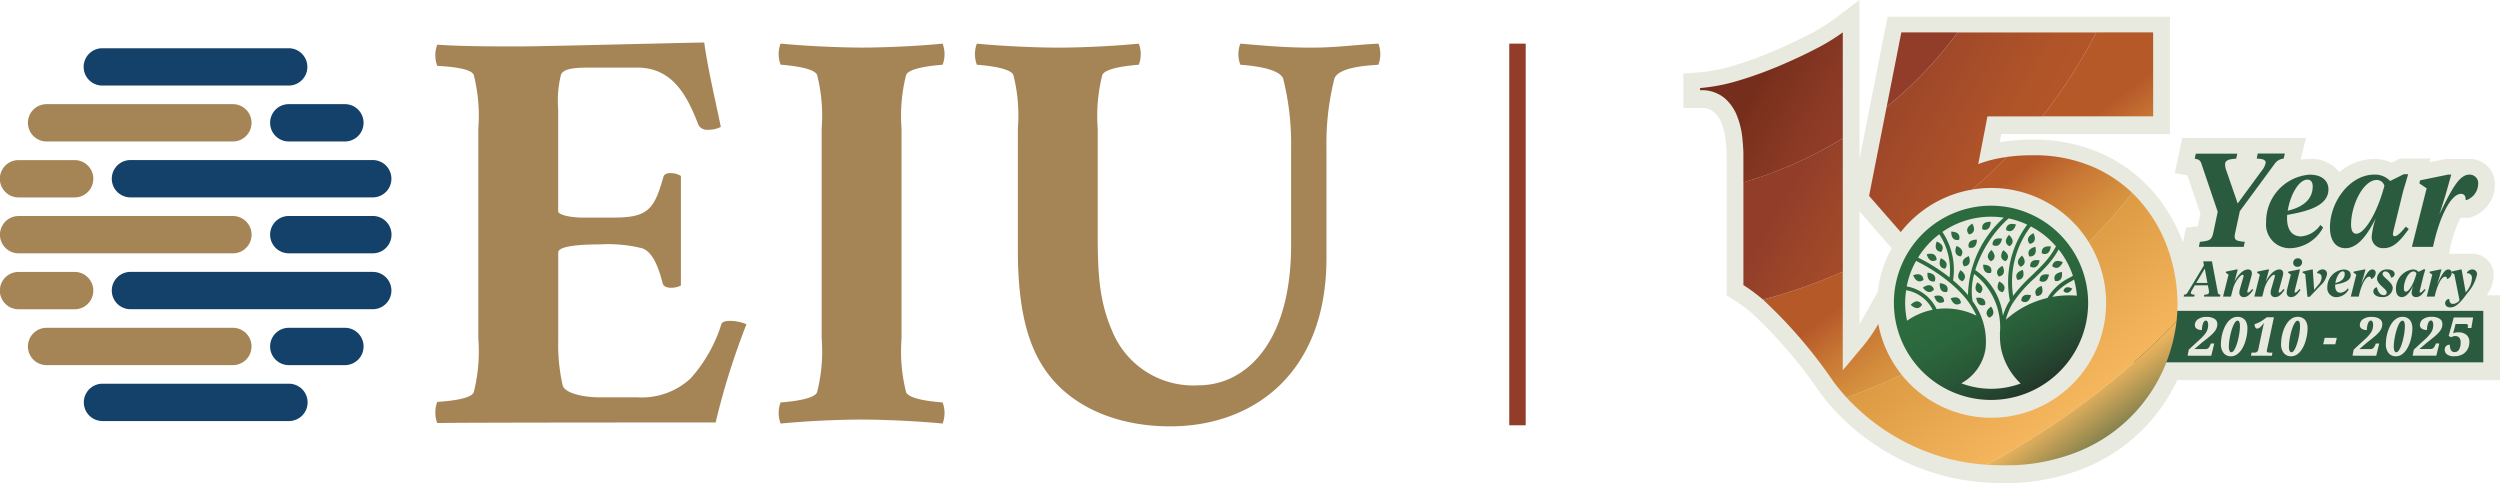 <svg xmlns="http://www.w3.org/2000/svg" xmlns:xlink="http://www.w3.org/1999/xlink" viewBox="0 0 180.83 34.939"><defs><linearGradient id="linear-gradient" x1="150.464" y1="28.321" x2="154.561" y2="34.002" gradientUnits="userSpaceOnUse"><stop offset="0" stop-color="#f5b85f"/><stop offset="0.433" stop-color="#9c8d51"/><stop offset="0.906" stop-color="#365b42"/></linearGradient><linearGradient id="linear-gradient-2" x1="143.63" y1="20.89" x2="150.42" y2="29.93" gradientUnits="userSpaceOnUse"><stop offset="0" stop-color="#db9941"/><stop offset="1" stop-color="#f6b85f"/></linearGradient><linearGradient id="linear-gradient-3" x1="147.894" y1="20.355" x2="143.394" y2="14.356" gradientUnits="userSpaceOnUse"><stop offset="0" stop-color="#db9941"/><stop offset="0.228" stop-color="#d6913e"/><stop offset="0.583" stop-color="#ca7b36"/><stop offset="1" stop-color="#b65929"/></linearGradient><linearGradient id="linear-gradient-4" x1="147.044" y1="16.318" x2="132.557" y2="7.954" gradientUnits="userSpaceOnUse"><stop offset="0" stop-color="#b65929"/><stop offset="0.318" stop-color="#b05429"/><stop offset="0.758" stop-color="#9e4729"/><stop offset="1" stop-color="#913d29"/></linearGradient><linearGradient id="linear-gradient-5" x1="134.976" y1="8.414" x2="128.095" y2="4.442" gradientUnits="userSpaceOnUse"><stop offset="0" stop-color="#923d29"/><stop offset="0.373" stop-color="#8c3a26"/><stop offset="0.888" stop-color="#7a311d"/><stop offset="1" stop-color="#752e1b"/></linearGradient><linearGradient id="linear-gradient-6" x1="140.503" y1="15.816" x2="147.527" y2="27.981" gradientUnits="userSpaceOnUse"><stop offset="0" stop-color="#2c6b3e"/><stop offset="0.418" stop-color="#2c6b3e"/><stop offset="0.568" stop-color="#2b663c"/><stop offset="0.743" stop-color="#285837"/><stop offset="0.931" stop-color="#24412e"/><stop offset="1" stop-color="#22362a"/></linearGradient></defs><g id="Layer_2" data-name="Layer 2"><g id="Layer_2-2" data-name="Layer 2"><path d="M1.34,19.67H5.4a1.348,1.348,0,0,1,0,2.7H1.34a1.348,1.348,0,0,1,0-2.7Z" fill="#a58456"/><path d="M1.34,11.581H5.4a1.349,1.349,0,0,1,0,2.7H1.34a1.349,1.349,0,0,1,0-2.7Z" fill="#a58456"/><path d="M1.348,15.625h15.5a1.349,1.349,0,0,1,0,2.7H1.348a1.349,1.349,0,0,1,0-2.7Z" fill="#a58456"/><path d="M16.844,26.41H3.37a1.348,1.348,0,1,1,0-2.7H16.844a1.348,1.348,0,1,1,0,2.7Z" fill="#a58456"/><path d="M16.844,10.233H3.37a1.348,1.348,0,1,1,0-2.7H16.844a1.348,1.348,0,1,1,0,2.7Z" fill="#a58456"/><path d="M20.9,30.455H7.413a1.348,1.348,0,0,1,0-2.7H20.9a1.348,1.348,0,0,1,0,2.7Z" fill="#134169"/><path d="M20.882,6.189H7.4a1.349,1.349,0,0,1,0-2.7H20.882a1.349,1.349,0,0,1,0,2.7Z" fill="#134169"/><path d="M24.948,26.41h-4.06a1.348,1.348,0,0,1,0-2.7h4.06a1.348,1.348,0,0,1,0,2.7Z" fill="#134169"/><path d="M26.962,22.366H9.436a1.349,1.349,0,0,1,0-2.7H26.962a1.349,1.349,0,0,1,0,2.7Z" fill="#134169"/><path d="M26.962,14.277H9.436a1.348,1.348,0,1,1,0-2.7H26.962a1.348,1.348,0,1,1,0,2.7Z" fill="#134169"/><path d="M26.969,18.322H20.888a1.349,1.349,0,0,1,0-2.7h6.081a1.349,1.349,0,0,1,0,2.7Z" fill="#134169"/><path d="M24.948,10.233h-4.06a1.348,1.348,0,0,1,0-2.7h4.06a1.348,1.348,0,0,1,0,2.7Z" fill="#134169"/><path d="M50.938,3.074c.289,2.063.825,4.25,1.2,6.107a2.038,2.038,0,0,1-.95.206.7.7,0,0,1-.66-.33c-.866-2.27-1.938-4.168-4.456-4.168H42.644c-.948,0-1.856.042-2.063.5A7.82,7.82,0,0,0,40.375,7.9v7.385c0,.248.867.454,1.775.454h2.186c2.435,0,2.97-.495,3.631-2.888.042-.206.206-.33.5-.33a1.372,1.372,0,0,1,.783.206v7.923a1.52,1.52,0,0,1-.742.164c-.29,0-.537-.123-.578-.33-.5-1.98-1.072-2.351-1.445-2.517a10.3,10.3,0,0,0-3.135-.288c-1.156,0-2.971.083-2.971.577v6.4a13.038,13.038,0,0,0,.33,3.259c.247.578,1.609.825,2.682.825H46.11a5.207,5.207,0,0,0,3.837-1.362,10.632,10.632,0,0,0,2.229-3.92c.041-.164.288-.247.578-.247a2.966,2.966,0,0,1,1.238.247,52.845,52.845,0,0,0-2.229,7.1c-1.733,0-18.527,0-20.136.041a2.158,2.158,0,0,1,0-1.527c.537-.041,2.434-.164,2.641-.7a12.037,12.037,0,0,0,.33-3.879V9.3a12.037,12.037,0,0,0-.33-3.879c-.207-.536-2.1-.618-2.641-.66a2.158,2.158,0,0,1,0-1.527c1.857.124,4.167.124,5.9.124S48.5,3.115,50.938,3.074Z" fill="#a58456"/><path d="M68.18,3.156a2.153,2.153,0,0,1,0,1.527c-.535.041-2.434.206-2.64.742A12.037,12.037,0,0,0,65.21,9.3V24.489a12.037,12.037,0,0,0,.33,3.879c.206.537,2.1.7,2.64.742a2.156,2.156,0,0,1,0,1.528c-1.609-.166-4.167-.29-5.9-.29s-4.209.124-5.818.29a2.167,2.167,0,0,1,0-1.528c.536-.041,2.435-.2,2.641-.742a12.037,12.037,0,0,0,.33-3.879V9.3a12.037,12.037,0,0,0-.33-3.879c-.206-.536-2.105-.7-2.641-.742a2.164,2.164,0,0,1,0-1.527c1.609.165,4.168.289,5.9.289S66.571,3.321,68.18,3.156Z" fill="#a58456"/><path d="M82.373,3.156a2.158,2.158,0,0,1,0,1.527c-.537.041-2.434.206-2.641.742A12.037,12.037,0,0,0,79.4,9.3v7.552c0,2.805.083,4.868,1.032,7.055a6.33,6.33,0,0,0,6.271,3.962c3.3,0,6.685-2.93,6.685-10.151V10.707a19.364,19.364,0,0,0-.577-5.034c-.33-.784-2.559-.949-3.095-.99a2.153,2.153,0,0,1,0-1.527c1.939.165,3.259.289,5.158.289,1.815,0,3.136-.207,4.828-.289a2.175,2.175,0,0,1,0,1.527c-.537.041-2.848.124-3.178.99a19,19,0,0,0-.578,4.993v8c0,8.419-5.364,12.173-11.306,12.173-3.466,0-6.726-1.155-8.706-3.63-1.609-2.023-2.31-4.87-2.31-9.161V9.3A12,12,0,0,0,73.3,5.425c-.206-.536-2.105-.7-2.641-.742a2.164,2.164,0,0,1,0-1.527c1.61.165,4.168.289,5.9.289S80.764,3.321,82.373,3.156Z" fill="#a58456"/><rect x="109.168" y="3.156" width="1.189" height="27.606" fill="#923d29"/><path d="M179.876,21.356a2.639,2.639,0,0,0,.5-1.418,1.532,1.532,0,0,0-1.313-1.563l0-.016h-1.928l.036-.172a9.939,9.939,0,0,1,.805-2.435h.7l.226-.1a2.485,2.485,0,0,0,1.562-2.255,1.808,1.808,0,0,0-1.573-1.881l0-.018h-1.953l-1.213.248.082-.278h-2.218l-.608.3a2.82,2.82,0,0,0-1.233-.271,3.914,3.914,0,0,0-2.54.959,2.531,2.531,0,0,0-2.148-.959,3.9,3.9,0,0,0-.641.053l.371-1.572h-8.943l-.536,2.544.907.162.943,2.784-.191.9-.846.092-.228,1.08a11.722,11.722,0,0,0-2.152-3.669c-.2-.232-.417-.462-.668-.7a10.908,10.908,0,0,0-3.034-2.052,11.9,11.9,0,0,0-5.02-1.017,15.06,15.06,0,0,0-2.029.132c-.119.016-.237.034-.354.052l.115-.585h12.2V1.212H136.534L134.5,11.525V0l-1.934,1.455A13.319,13.319,0,0,1,130.841,2.5c-.775.4-1.649.814-2.6,1.218A26.544,26.544,0,0,1,125.4,4.747a12.312,12.312,0,0,1-2.519.491l-1.119.083V7.809h1.208a1.446,1.446,0,0,1,.979.271,2.084,2.084,0,0,1,.591.878l.005.009a4.837,4.837,0,0,1,.284,1.229v.013c.054.563.065.837.065.968v10.19l.567.354a11.059,11.059,0,0,1,1.272.948,33.865,33.865,0,0,1,4.885,5.693l.014.02a14.488,14.488,0,0,0,1.04,1.26,16.925,16.925,0,0,0,2.242,2.025,16.669,16.669,0,0,0,4.458,2.374,15.705,15.705,0,0,0,4.212.854c.441.029.854.044,1.262.044a15.176,15.176,0,0,0,6.079-1.139,12.727,12.727,0,0,0,4.359-3.037,12.95,12.95,0,0,0,2.205-3.268H180.83V21.356Zm-44.049-.242-1.018,1.808q-.145.258-.31.51V15.288l2.334,2.668A8.138,8.138,0,0,0,135.827,21.114Z" fill="#e8e9df"/><path d="M161.671,16.858c-.115.529.058.567.7.634l-.077.365h-3.247l.077-.365c.7-.076.846-.124.961-.634l.327-1.537-1.182-3.487c-.086-.259-.211-.307-.48-.355l.076-.365h3l-.077.365c-.6.029-.807.144-.807.432a1.616,1.616,0,0,0,.115.49l.8,2.315,1.72-2.344a1.359,1.359,0,0,0,.308-.6c0-.183-.164-.289-.654-.3l.077-.365h1.96l-.087.365a.894.894,0,0,0-.634.355l-2.536,3.449Z" fill="#2b5b3f"/><path d="M165.437,15.542a1.935,1.935,0,0,0-.01.24c0,.856.375,1.317,1.009,1.317a1.871,1.871,0,0,0,1.4-.827l.2.183a2.8,2.8,0,0,1-2.373,1.5,1.712,1.712,0,0,1-1.749-1.882,3.4,3.4,0,0,1,3.142-3.44c.932,0,1.364.481,1.364,1.057C168.425,14.822,167.089,15.264,165.437,15.542Zm.039-.3c1.21-.289,1.806-.894,1.806-1.759,0-.288-.116-.49-.385-.49C166.244,13,165.639,14.178,165.476,15.245Z" fill="#2b5b3f"/><path d="M171.844,15.782c-.624,1.259-1.335,2.171-2.19,2.171-.711,0-1.124-.566-1.124-1.5,0-1.864,1.441-3.824,3.218-3.824a1.5,1.5,0,0,1,1.134.461l.989-.489h.318l-.365,1.229-.663,2.709a2.931,2.931,0,0,0-.077.4c0,.1.048.144.134.144.173,0,.413-.221.8-.692l.212.173c-.653.913-1.124,1.383-1.806,1.383a.8.8,0,0,1-.874-.845A5.667,5.667,0,0,1,171.844,15.782Zm.625-2.343a.576.576,0,0,0-.547-.423c-.981,0-1.864,1.816-1.864,3.228,0,.384.105.662.384.662C171,16.906,171.912,15.523,172.469,13.439Z" fill="#2b5b3f"/><path d="M176.878,14.149l-.432,1.355c.98-2.027,1.489-2.873,2.171-2.873a.617.617,0,0,1,.634.692,1.272,1.272,0,0,1-.826,1.143h-.077c0-.24-.067-.442-.346-.442-.7,0-1.537,1.586-2.017,3.833h-1.527l1.066-4.236L175,13.266l.048-.221,2.017-.414h.24Z" fill="#2b5b3f"/><path d="M159.7,20.641h-.945l-.22.371a.4.4,0,0,0-.065.174c0,.086.086.119.277.129l-.032.138h-.765l.029-.138a.272.272,0,0,0,.238-.133l1.2-1.992-.054-.285h.632l.429,2.277c.018.094.087.119.184.133l-.029.138h-1.162l.029-.138c.191-.007.336-.032.336-.194a.448.448,0,0,0-.011-.109Zm-.844-.174h.812l-.192-1.039Z" fill="#2b5b3f"/><path d="M161.621,20.377c.26-.516.639-.887.982-.887a.257.257,0,0,1,.277.292.677.677,0,0,1-.029.187l-.27.989a.752.752,0,0,0-.029.152c0,.036.018.054.051.054.064,0,.158-.083.3-.26l.079.065c-.245.343-.422.52-.675.52a.3.3,0,0,1-.331-.311,1,1,0,0,1,.05-.3l.235-.816a.652.652,0,0,0,.021-.119c0-.043-.014-.068-.061-.068-.17,0-.577.487-.725,1.079l-.127.5h-.573l.4-1.592-.2-.133.018-.083.758-.155h.09Z" fill="#2b5b3f"/><path d="M163.887,20.377c.26-.516.639-.887.982-.887a.257.257,0,0,1,.278.292.717.717,0,0,1-.029.187l-.271.989a.752.752,0,0,0-.029.152c0,.036.018.054.051.054.064,0,.158-.083.3-.26l.08.065c-.246.343-.423.52-.675.52a.3.3,0,0,1-.332-.311,1,1,0,0,1,.05-.3l.235-.816a.652.652,0,0,0,.021-.119c0-.043-.014-.068-.061-.068-.17,0-.577.487-.725,1.079l-.127.5h-.573l.4-1.592-.2-.133.018-.083.758-.155h.09Z" fill="#2b5b3f"/><path d="M165.7,19.861l-.2-.133.018-.083.754-.155h.094L166,20.958a.752.752,0,0,0-.029.152.047.047,0,0,0,.051.054c.065,0,.159-.083.3-.26l.079.065c-.246.343-.422.52-.675.52a.293.293,0,0,1-.321-.311,1.239,1.239,0,0,1,.04-.3Zm.173-.851a.32.32,0,0,1,.332-.325.29.29,0,0,1,.31.289.323.323,0,0,1-.335.324A.289.289,0,0,1,165.872,19.01Z" fill="#2b5b3f"/><path d="M166.539,19.713l.026-.072.671-.151h.05l.1,1.476.285-.34a.872.872,0,0,0,.256-.563c0-.2-.133-.3-.339-.3l.007-.043a.479.479,0,0,1,.4-.234.307.307,0,0,1,.321.346,1.384,1.384,0,0,1-.479.823l-.773.815H166.9l-.155-1.638Z" fill="#2b5b3f"/><path d="M168.907,20.583a.678.678,0,0,0,0,.09c0,.321.141.5.379.5a.7.7,0,0,0,.527-.311l.075.069a1.049,1.049,0,0,1-.891.563.644.644,0,0,1-.657-.707,1.276,1.276,0,0,1,1.181-1.292c.35,0,.512.18.512.4C170.029,20.312,169.527,20.478,168.907,20.583Zm.014-.112c.455-.108.678-.335.678-.66,0-.108-.043-.184-.144-.184C169.21,19.627,168.982,20.07,168.921,20.471Z" fill="#2b5b3f"/><path d="M170.945,20.06l-.162.508c.368-.761.559-1.078.816-1.078a.231.231,0,0,1,.238.259.479.479,0,0,1-.311.43H171.5c0-.09-.026-.166-.13-.166-.264,0-.578.595-.758,1.44h-.574l.4-1.592-.2-.133.018-.083.758-.155h.09Z" fill="#2b5b3f"/><path d="M172.634,21.15c0-.267-.7-.563-.7-1.014a.705.705,0,0,1,.757-.646c.293,0,.52.115.52.343a.287.287,0,0,1-.231.248h-.029c-.061-.238-.206-.447-.411-.447a.18.18,0,0,0-.2.191c0,.235.733.581.733,1.011a.709.709,0,0,1-.765.653c-.375,0-.639-.166-.639-.415a.312.312,0,0,1,.235-.292h.025c.068.339.242.566.491.566A.191.191,0,0,0,172.634,21.15Z" fill="#2b5b3f"/><path d="M174.55,20.673c-.234.473-.5.816-.822.816-.268,0-.423-.213-.423-.563a1.4,1.4,0,0,1,1.209-1.436.561.561,0,0,1,.426.173l.372-.184h.119l-.137.462-.249,1.017a1.058,1.058,0,0,0-.029.152c0,.036.018.054.05.054.065,0,.156-.083.3-.26l.079.065c-.245.343-.422.52-.678.52a.3.3,0,0,1-.329-.318A2.144,2.144,0,0,1,174.55,20.673Zm.235-.88a.217.217,0,0,0-.206-.159c-.368,0-.7.682-.7,1.212,0,.145.04.25.144.25C174.233,21.1,174.576,20.576,174.785,19.793Z" fill="#2b5b3f"/><path d="M176.441,20.06l-.162.508c.368-.761.559-1.078.815-1.078a.232.232,0,0,1,.239.259.479.479,0,0,1-.311.43h-.029c0-.09-.025-.166-.13-.166-.263,0-.577.595-.758,1.44h-.573l.4-1.592-.2-.133.018-.083.758-.155h.09Z" fill="#2b5b3f"/><path d="M177.314,19.713l.025-.072L178,19.49h.051l.3,1.663.054-.076a1.568,1.568,0,0,0,.394-.959.32.32,0,0,0-.365-.351l0-.043a.472.472,0,0,1,.386-.234.332.332,0,0,1,.346.371,2.94,2.94,0,0,1-.689,1.328c-.57.8-.891,1.047-1.245,1.047-.2,0-.371-.105-.371-.311a.325.325,0,0,1,.252-.3h.051c0,.224.083.357.271.357a.635.635,0,0,0,.468-.263l-.378-1.88Z" fill="#2b5b3f"/><rect x="153.377" y="22.485" width="26.245" height="3.723" fill="#2b5b3f"/><path d="M158.232,25.728l.085-.438.8-.737a3.06,3.06,0,0,0,.378-.4,1.135,1.135,0,0,0,.178-.327,1.069,1.069,0,0,0,.048-.32.535.535,0,0,0-.042-.229.134.134,0,0,0-.124-.089c-.083,0-.151.064-.2.194a1.4,1.4,0,0,0-.087.492.664.664,0,0,1-.362-.091.3.3,0,0,1-.146-.274.51.51,0,0,1,.219-.414,1.021,1.021,0,0,1,.638-.171.993.993,0,0,1,.566.138.431.431,0,0,1,.2.378.8.8,0,0,1-.051.286.975.975,0,0,1-.17.282,2.755,2.755,0,0,1-.334.327c-.142.122-.322.265-.539.431l-.566.484h.787a.3.3,0,0,0,.251-.1.9.9,0,0,0,.125-.227l.028-.074h.248l-.217.884Z" fill="#e8e9df"/><path d="M161.365,25.771a.656.656,0,0,1-.52-.229.983.983,0,0,1-.2-.663,2.987,2.987,0,0,1,.047-.506,2.957,2.957,0,0,1,.143-.527,2.164,2.164,0,0,1,.241-.467,1.178,1.178,0,0,1,.339-.336.8.8,0,0,1,.44-.126.732.732,0,0,1,.359.089.622.622,0,0,1,.254.278,1.077,1.077,0,0,1,.093.478,2.966,2.966,0,0,1-.047.5,3.351,3.351,0,0,1-.139.538,2.2,2.2,0,0,1-.237.484,1.267,1.267,0,0,1-.337.353A.753.753,0,0,1,161.365,25.771Zm.023-.291a.253.253,0,0,0,.194-.134,1.552,1.552,0,0,0,.172-.349,4.014,4.014,0,0,0,.14-.469q.06-.253.093-.5a3.29,3.29,0,0,0,.033-.434q0-.4-.174-.4c-.062,0-.124.044-.185.13a1.627,1.627,0,0,0-.172.343,3.755,3.755,0,0,0-.142.465c-.04.169-.071.335-.095.5a3.188,3.188,0,0,0-.034.44.754.754,0,0,0,.046.3C161.295,25.446,161.336,25.48,161.388,25.48Z" fill="#e8e9df"/><path d="M162.811,25.728l.05-.225h.217a.258.258,0,0,0,.184-.06.325.325,0,0,0,.088-.18l.294-1.4c.018-.082.037-.164.055-.246s.041-.165.069-.25h-.011a2.275,2.275,0,0,1-.272.3.342.342,0,0,1-.224.1.156.156,0,0,1-.129-.081.425.425,0,0,1-.05-.241,2.373,2.373,0,0,0,.26-.095,1.835,1.835,0,0,0,.341-.2l.279-.2h.516l-.485,2.272a.97.97,0,0,0-.021.095.437.437,0,0,0-.01.08.089.089,0,0,0,.074.093.726.726,0,0,0,.182.019h.155l-.05.225Z" fill="#e8e9df"/><path d="M165.715,25.771a.656.656,0,0,1-.52-.229.983.983,0,0,1-.2-.663,2.987,2.987,0,0,1,.047-.506,2.957,2.957,0,0,1,.143-.527,2.164,2.164,0,0,1,.241-.467,1.178,1.178,0,0,1,.339-.336.8.8,0,0,1,.44-.126.732.732,0,0,1,.359.089.622.622,0,0,1,.254.278,1.077,1.077,0,0,1,.093.478,2.966,2.966,0,0,1-.047.5,3.351,3.351,0,0,1-.139.538,2.2,2.2,0,0,1-.237.484,1.267,1.267,0,0,1-.337.353A.753.753,0,0,1,165.715,25.771Zm.023-.291a.253.253,0,0,0,.194-.134A1.552,1.552,0,0,0,166.1,25a4.014,4.014,0,0,0,.14-.469q.06-.253.093-.5a3.29,3.29,0,0,0,.033-.434q0-.4-.174-.4c-.062,0-.124.044-.185.13a1.627,1.627,0,0,0-.172.343,3.755,3.755,0,0,0-.142.465c-.04.169-.071.335-.095.5a3.188,3.188,0,0,0-.034.44.754.754,0,0,0,.046.3C165.645,25.446,165.686,25.48,165.738,25.48Z" fill="#e8e9df"/><path d="M168.041,24.9l.109-.461h.876l-.109.461Z" fill="#e8e9df"/><path d="M170.161,25.728l.086-.438.8-.737a3.01,3.01,0,0,0,.379-.4,1.135,1.135,0,0,0,.178-.327,1.069,1.069,0,0,0,.048-.32.535.535,0,0,0-.042-.229.134.134,0,0,0-.124-.089c-.083,0-.151.064-.2.194a1.4,1.4,0,0,0-.087.492.67.67,0,0,1-.363-.091.3.3,0,0,1-.145-.274.51.51,0,0,1,.219-.414,1.019,1.019,0,0,1,.638-.171,1,1,0,0,1,.566.138.432.432,0,0,1,.2.378.8.8,0,0,1-.05.286,1,1,0,0,1-.171.282,2.737,2.737,0,0,1-.333.327c-.142.122-.322.265-.539.431l-.566.484h.787a.3.3,0,0,0,.25-.1.868.868,0,0,0,.126-.227l.027-.074h.248l-.217.884Z" fill="#e8e9df"/><path d="M173.294,25.771a.655.655,0,0,1-.519-.229.983.983,0,0,1-.2-.663,3.087,3.087,0,0,1,.046-.506,2.96,2.96,0,0,1,.144-.527,2.161,2.161,0,0,1,.24-.467,1.194,1.194,0,0,1,.34-.336.794.794,0,0,1,.44-.126.728.728,0,0,1,.358.089.616.616,0,0,1,.254.278,1.076,1.076,0,0,1,.094.478,2.966,2.966,0,0,1-.047.5,3.355,3.355,0,0,1-.14.538,2.242,2.242,0,0,1-.236.484,1.256,1.256,0,0,1-.338.353A.753.753,0,0,1,173.294,25.771Zm.024-.291a.252.252,0,0,0,.193-.134,1.551,1.551,0,0,0,.173-.349,4.014,4.014,0,0,0,.14-.469q.06-.253.093-.5a3.452,3.452,0,0,0,.032-.434c0-.264-.057-.4-.174-.4-.062,0-.123.044-.184.13a1.625,1.625,0,0,0-.173.343,3.758,3.758,0,0,0-.141.465c-.04.169-.072.335-.095.5a3.2,3.2,0,0,0-.035.44.734.734,0,0,0,.047.3C173.224,25.446,173.266,25.48,173.318,25.48Z" fill="#e8e9df"/><path d="M174.511,25.728l.086-.438.8-.737a3.01,3.01,0,0,0,.379-.4,1.135,1.135,0,0,0,.178-.327A1.069,1.069,0,0,0,176,23.5a.535.535,0,0,0-.042-.229.134.134,0,0,0-.124-.089c-.083,0-.151.064-.2.194a1.4,1.4,0,0,0-.087.492.67.67,0,0,1-.363-.091.3.3,0,0,1-.145-.274.51.51,0,0,1,.219-.414,1.019,1.019,0,0,1,.638-.171,1,1,0,0,1,.566.138.432.432,0,0,1,.2.378.8.8,0,0,1-.05.286,1,1,0,0,1-.171.282,2.737,2.737,0,0,1-.333.327c-.142.122-.322.265-.539.431l-.566.484h.787a.3.3,0,0,0,.25-.1.868.868,0,0,0,.126-.227l.027-.074h.248l-.217.884Z" fill="#e8e9df"/><path d="M177.516,25.767a.8.8,0,0,1-.527-.14.429.429,0,0,1-.159-.333.379.379,0,0,1,.089-.252.353.353,0,0,1,.283-.105,1.255,1.255,0,0,0,.025.24.437.437,0,0,0,.1.208.29.29,0,0,0,.227.083.352.352,0,0,0,.312-.18.97.97,0,0,0,.115-.521.491.491,0,0,0-.1-.343.345.345,0,0,0-.268-.115.6.6,0,0,0-.192.027,1.066,1.066,0,0,0-.137.058l-.167-.1.368-1.33h1.4l-.128.763h-.26c0-.033.009-.07.012-.112s0-.068,0-.081a.085.085,0,0,0-.035-.07.236.236,0,0,0-.136-.027h-.721l-.174.663c.043-.013.095-.027.155-.041a.979.979,0,0,1,.221-.021.872.872,0,0,1,.579.18.641.641,0,0,1,.216.522,1.072,1.072,0,0,1-.13.525.94.94,0,0,1-.375.37A1.206,1.206,0,0,1,177.516,25.767Z" fill="#e8e9df"/><path d="M143.668,33.611c.387.026.779.042,1.18.042a13.9,13.9,0,0,0,5.6-1.04,11.418,11.418,0,0,0,6.283-6.494,11.973,11.973,0,0,0,.7-2.855A55.188,55.188,0,0,1,143.668,33.611Z" fill="url(#linear-gradient)"/><path d="M157.428,23.264a10.675,10.675,0,0,0,.074-1.236,11.927,11.927,0,0,0-.677-3.978,10.494,10.494,0,0,0-2-3.467c-.186-.217-.384-.422-.589-.621a46.857,46.857,0,0,1-3.151,3.556,8.309,8.309,0,0,1-13.537,9.588q-1.947.909-3.987,1.64a15.655,15.655,0,0,0,2.081,1.879,15.413,15.413,0,0,0,4.136,2.2,14.462,14.462,0,0,0,3.888.786A55.188,55.188,0,0,0,157.428,23.264Z" fill="url(#linear-gradient-2)"/><path d="M147.726,8.414a37.961,37.961,0,0,0,3.906-6.072h4.111V8.414ZM134.764,25.029q-1.04,1.249-2.156,2.56a13.556,13.556,0,0,0,.955,1.157q2.038-.729,3.987-1.64a8.272,8.272,0,0,1-1.689-3.67A10.773,10.773,0,0,1,134.764,25.029Zm12.258-13.8a13.833,13.833,0,0,0-1.866.121q-1.2,1.235-2.5,2.36a8.408,8.408,0,0,1,1.374-.115,8.3,8.3,0,0,1,7.056,3.921,46.857,46.857,0,0,0,3.151-3.556,9.7,9.7,0,0,0-2.7-1.825A10.678,10.678,0,0,0,147.022,11.231ZM132.608,27.589c.378-.445.336-.337.683-.749l0-7.193a37.7,37.7,0,0,1-5.775,2.023A34.747,34.747,0,0,1,132.608,27.589Z" fill="url(#linear-gradient-3)"/><path d="M142.657,13.712a8.306,8.306,0,0,0-5.172,3.075l-2.29-2.618,1.266-6.422a29.53,29.53,0,0,0,5.137-5.4h10.034a37.961,37.961,0,0,1-3.906,6.072h-3.969l-.668,3.45a9.116,9.116,0,0,1,2.067-.512Q143.961,12.587,142.657,13.712ZM133.293,10a29.194,29.194,0,0,1-7.189,3.187v7.432a12.241,12.241,0,0,1,1.414,1.051,37.7,37.7,0,0,0,5.775-2.023V10Z" fill="url(#linear-gradient-4)"/><path d="M137.527,2.342H141.6a29.53,29.53,0,0,1-5.137,5.4Zm-4.234,0A14.451,14.451,0,0,1,131.4,3.5q-1.214.635-2.684,1.259a28.172,28.172,0,0,1-2.975,1.074,13.355,13.355,0,0,1-2.771.536v.159a2.568,2.568,0,0,1,1.786.58,3.3,3.3,0,0,1,.923,1.373,5.923,5.923,0,0,1,.353,1.54q.07.732.071,1.083v2.088A29.194,29.194,0,0,0,133.293,10V2.342Z" fill="url(#linear-gradient-5)"/><path d="M151.039,21.9a7.025,7.025,0,1,1-7.021-7.022A7.034,7.034,0,0,1,151.039,21.9Z" fill="url(#linear-gradient-6)"/><path d="M141.268,20.276a8.739,8.739,0,0,1,.916.878,1.716,1.716,0,0,1,.164.2,7.758,7.758,0,0,1,2.592-5.611,6.271,6.271,0,0,0-.91-.069,6.183,6.183,0,0,0-3.534,1.1A4.92,4.92,0,0,1,141.268,20.276Zm.678.068s-.582-.152-.142-.8C142.445,20,141.946,20.344,141.946,20.344Zm2.049-4.3c-.042.784-.6.549-.6.549S143.21,16.021,144,16.045ZM142.407,17.9s-.2-.568.587-.565C142.974,18.12,142.407,17.9,142.407,17.9Zm.259-1.724c.37.693-.232.782-.232.782S141.982,16.562,142.666,16.176Zm-.255,2.348c.266.738-.342.74-.342.74S141.678,18.806,142.411,18.524Zm-.59.021s-.6-.031-.3-.757C142.239,18.1,141.821,18.545,141.821,18.545Zm-.685-1.792c.785.017.567.586.567.586S141.136,17.539,141.136,16.753Z" fill="#e8e9df"/><path d="M141.977,21.343a8.651,8.651,0,0,0-.941-.9,12.427,12.427,0,0,0-2.442-1.569,6.044,6.044,0,0,0-.678,1.845,2.939,2.939,0,0,1,2.165,1.645,1.568,1.568,0,0,1,.2-.032,5.075,5.075,0,0,1,2.681.5A5.948,5.948,0,0,0,141.977,21.343Zm-2.556-1.621c.782.082.517.63.517.63S139.356,20.5,139.421,19.722Zm-1.037.186c.736-.272.743.336.743.336S138.672,20.639,138.384,19.908Zm.7.9c.636-.461.806.123.806.123S139.563,21.436,139.088,20.81Zm1.533,1.012s-.487.353-.71-.4C140.669,21.216,140.621,21.822,140.621,21.822Zm.214-.708s-.581.155-.52-.628C141.1,20.564,140.835,21.114,140.835,21.114Zm.261.468c.737-.272.743.336.743.336S141.385,22.313,141.1,21.582Z" fill="#e8e9df"/><path d="M144.664,24.155h-.013a4.85,4.85,0,0,0-1.858-4.337,4.612,4.612,0,0,0-.113,1.97,4.843,4.843,0,0,1,.935,3.465,3.461,3.461,0,0,1-1.751,2.473,6.113,6.113,0,0,0,4.294.013,4.882,4.882,0,0,1-1.388-2.391A4.719,4.719,0,0,1,144.664,24.155Zm-1.644-3.732c.681.392.218.786.218.786S142.644,21.112,143.02,20.423Zm.573,1.613s-.53.284-.649-.493C143.723,21.442,143.593,22.036,143.593,22.036Zm.281.94s-.493-.346.147-.8C144.463,22.824,143.874,22.976,143.874,22.976Z" fill="#e8e9df"/><path d="M137.878,20.991a6.125,6.125,0,0,0-.075.9,6.35,6.35,0,0,0,.138,1.306,4.956,4.956,0,0,1,1.852-.791A2.651,2.651,0,0,0,137.878,20.991Zm.327,1.056c.554-.557.816-.008.816-.008S138.775,22.588,138.205,22.047Z" fill="#e8e9df"/><path d="M140.27,16.943a6.232,6.232,0,0,0-1.532,1.688,12.727,12.727,0,0,1,2.279,1.438A4.671,4.671,0,0,0,140.27,16.943Zm-.194,1.852s-.485.356-.713-.4C140.119,18.188,140.076,18.8,140.076,18.8Zm.014-1.326c.725.3.316.752.316.752S139.805,18.2,140.09,17.469Zm.594,1.969s-.6-.034-.3-.759C141.1,19,140.684,19.438,140.684,19.438Z" fill="#e8e9df"/><path d="M142.875,19.535a4.651,4.651,0,0,1,2,3.308,4.428,4.428,0,0,1,.433-1c.025-.044.057-.082.082-.126l-.013.006a6.932,6.932,0,0,1,1.256-5.473,5.923,5.923,0,0,0-1.35-.452A8.555,8.555,0,0,0,142.875,19.535Zm1.138.194s-.568.2-.565-.588C144.234,19.162,144.013,19.729,144.013,19.729Zm0-.832s-.537-.271.029-.815C144.574,18.66,144.013,18.9,144.013,18.9Zm.118-1.179s-.092-.595.68-.45C144.649,18.037,144.131,17.718,144.131,17.718Zm.711,1.512c.349.7-.256.774-.256.774S144.146,19.594,144.842,19.23Zm.008,1.905s-.6-.075-.245-.778C145.3,20.724,144.85,21.135,144.85,21.135Zm.968-4.9c-.218.755-.712.4-.712.4S145.058,16.036,145.818,16.237Zm-.508.756c.579.532.04.815.04.815S144.792,17.583,145.31,16.993Zm-.235,1.9s-.589-.123-.182-.795C145.556,18.516,145.075,18.889,145.075,18.889Z" fill="#e8e9df"/><path d="M145.611,21.4a11.775,11.775,0,0,1,1.369-1.487c.282-.277.571-.553.841-.848a5.579,5.579,0,0,0,.891-1.249,6.118,6.118,0,0,0-1.82-1.437A6.614,6.614,0,0,0,145.611,21.4Zm2.731-3.57c-.111.778-.649.493-.649.493S147.562,17.735,148.342,17.829Zm-.809,1.006c-.17.767-.685.443-.685.443S146.762,18.682,147.533,18.835Zm-.739-.285s-.335-.5.426-.7C147.4,18.619,146.794,18.55,146.794,18.55Zm.289-1.682c.34.708-.265.771-.265.771S146.383,17.223,147.083,16.868Zm-.819,1.619c.473.627-.108.808-.108.808S145.647,18.974,146.264,18.487Zm.053,1.037c.22.754-.387.717-.387.717S145.568,19.76,146.317,19.524Z" fill="#e8e9df"/><path d="M149.71,20.081c.076-.044.151-.088.226-.138a6.278,6.278,0,0,0-1.029-1.9,6.308,6.308,0,0,1-.885,1.218c-.27.295-.565.577-.848.853a9.233,9.233,0,0,0-1.625,1.871,4.444,4.444,0,0,0-.465,1.143A6.854,6.854,0,0,1,148.1,21.55,3.767,3.767,0,0,1,149.71,20.081Zm-3.5,1.69s-.058-.6.7-.41C146.714,22.119,146.215,21.771,146.215,21.771Zm2.441-1.446s-.289-.527.486-.655C149.252,20.448,148.656,20.325,148.656,20.325Zm-1.331,1.09s-.384-.464.354-.735C147.933,21.423,147.325,21.415,147.325,21.415Zm.213-1.094s-.1-.594.674-.459C148.06,20.633,147.538,20.321,147.538,20.321Zm1.673-1.359c-.326.715-.763.29-.763.29S148.489,18.652,149.211,18.962Z" fill="#e8e9df"/><path d="M150.018,20.219c-.057.038-.113.069-.163.107a4.191,4.191,0,0,0-1.406,1.148,6.818,6.818,0,0,1,1.776-.087A5.937,5.937,0,0,0,150.018,20.219Zm-.763.831s.081-.477.633-.171C149.57,21.425,149.255,21.05,149.255,21.05Z" fill="#e8e9df"/></g></g></svg>